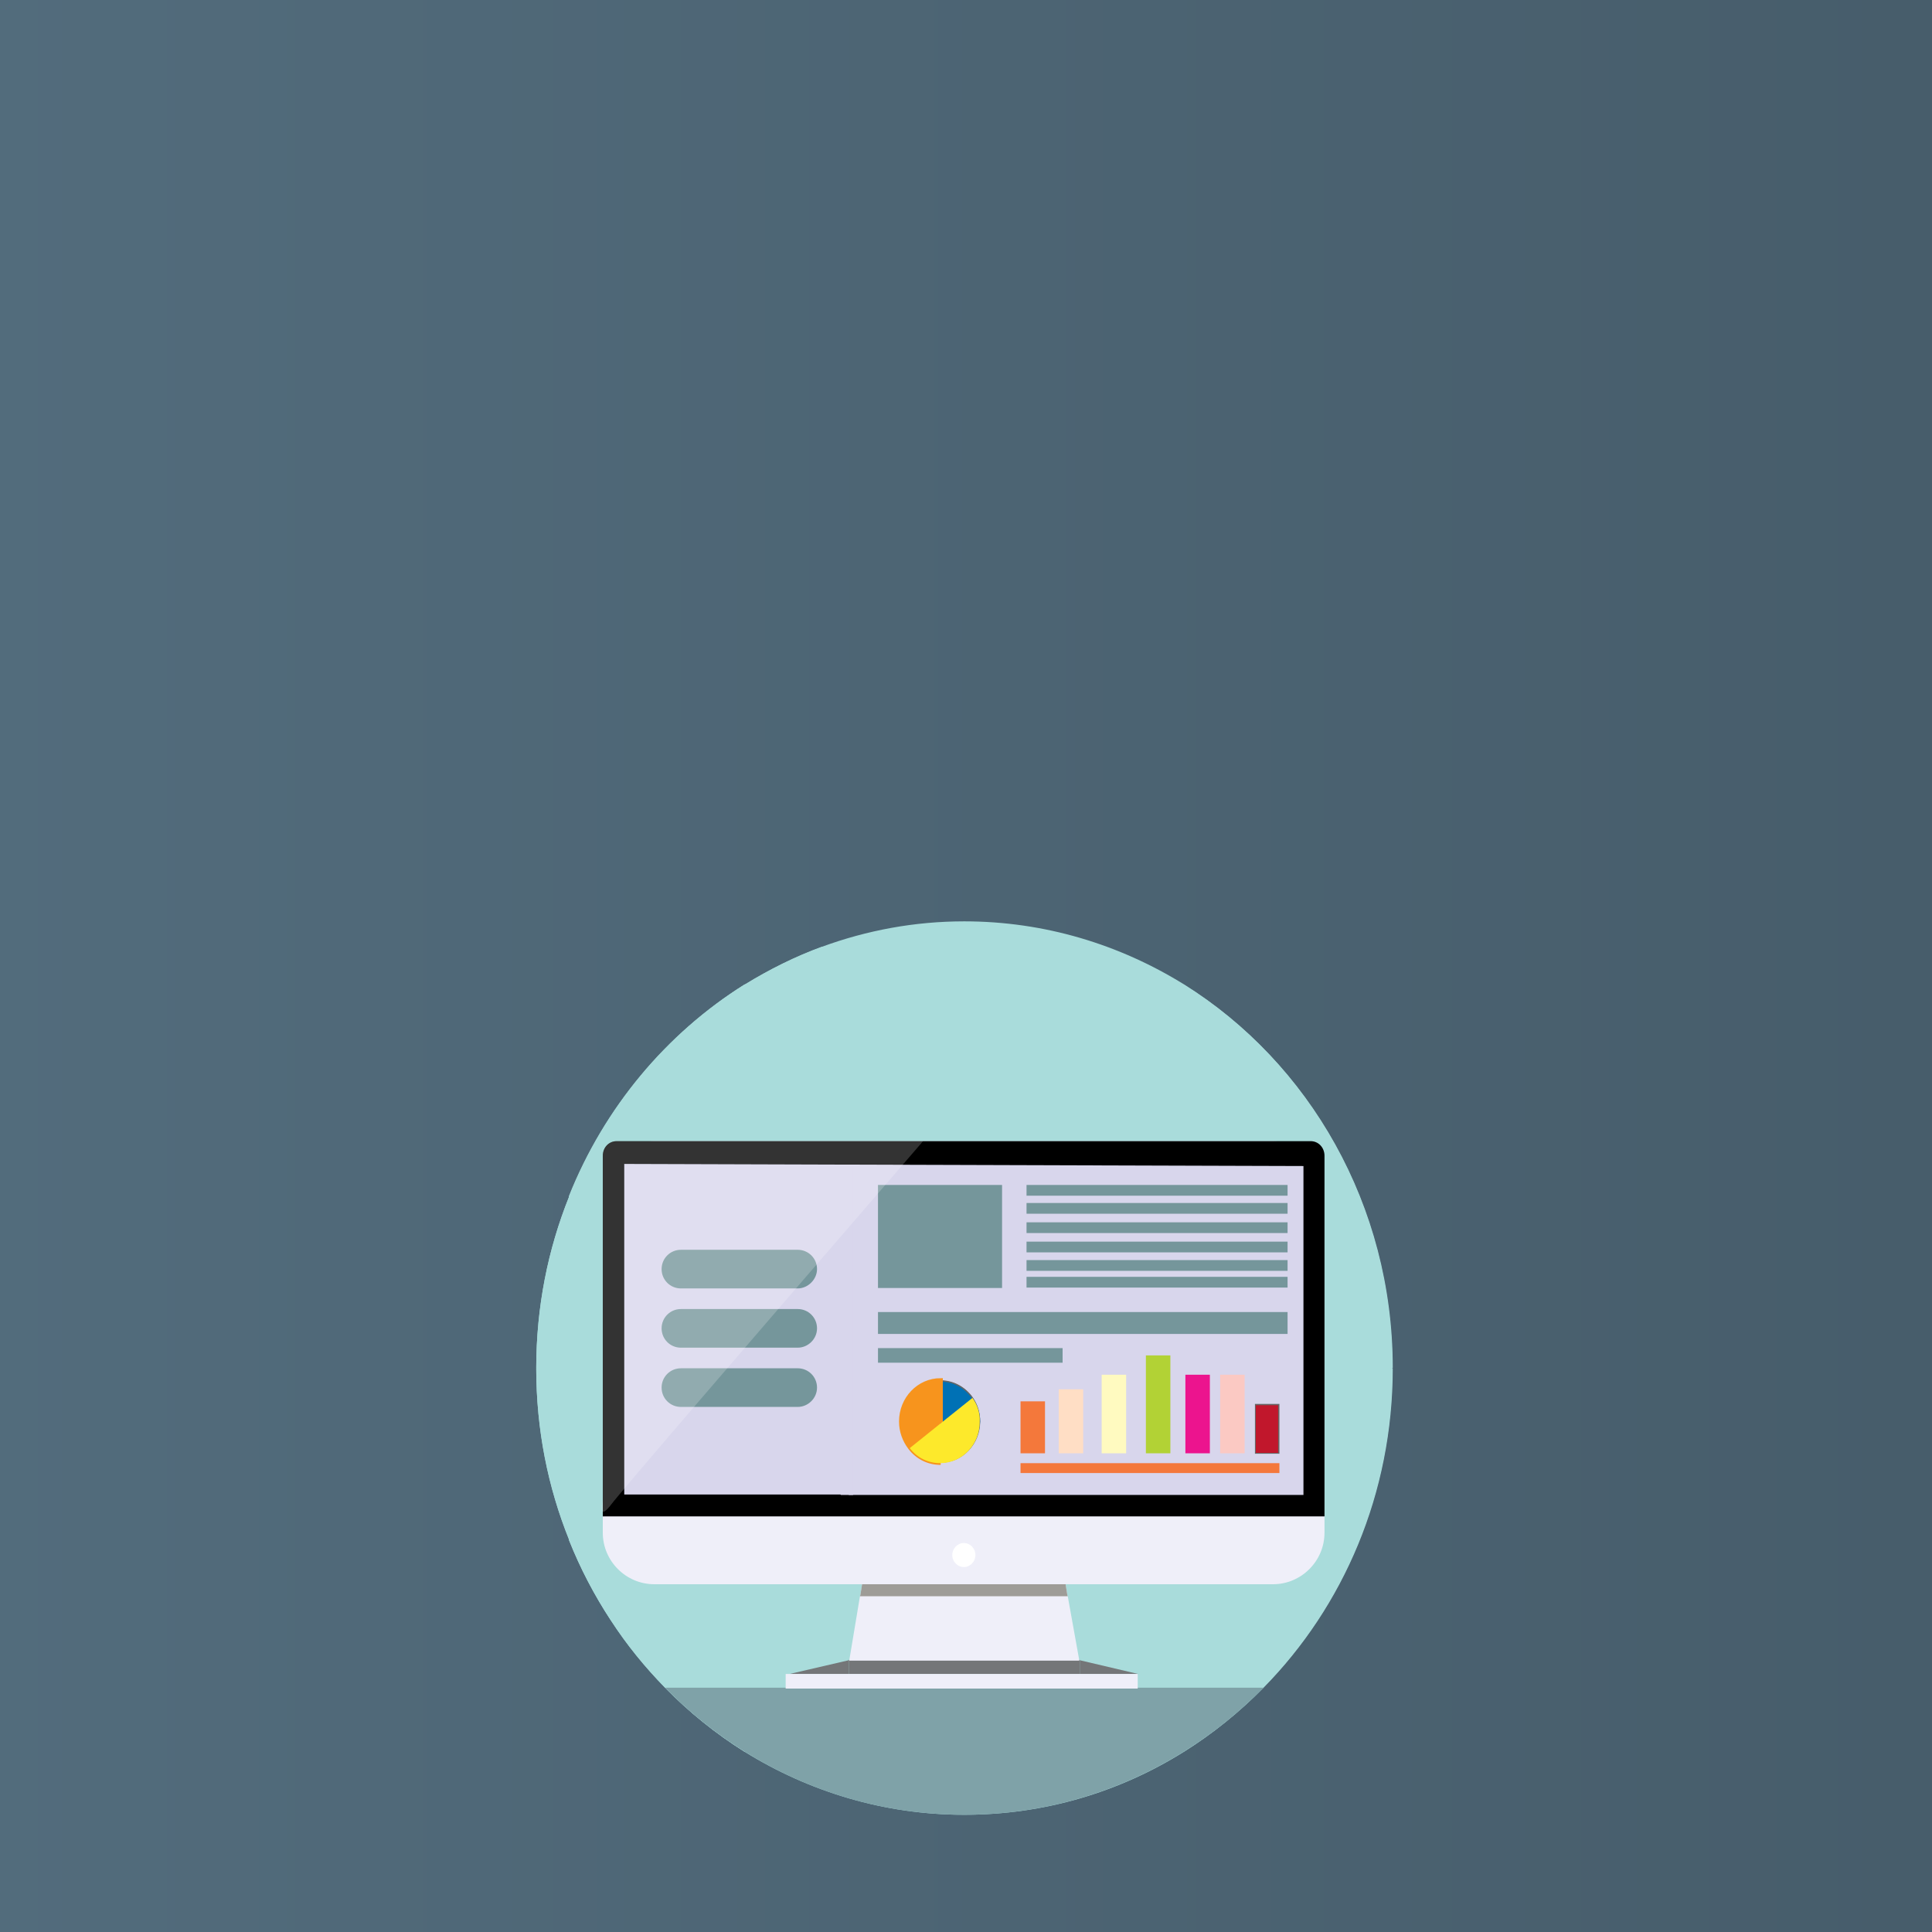<?xml version="1.0" encoding="utf-8"?>
<!-- Generator: Adobe Illustrator 21.0.2, SVG Export Plug-In . SVG Version: 6.00 Build 0)  -->
<svg version="1.1" id="Layer_1" xmlns="http://www.w3.org/2000/svg" xmlns:xlink="http://www.w3.org/1999/xlink" x="0px" y="0px"
	 viewBox="0 0 450 450" style="enable-background:new 0 0 450 450;" xml:space="preserve">
<rect x="0" y="0" width="450" height="450" fill="#333333" stroke="none"/>
<style type="text/css">
	.st0{fill:url(#SVGID_1_);}
	.st1{fill:#A9DCDB;}
	.st2{fill:#EFEFF9;}
	.st3{fill:#FFFFFF;}
	.st4{fill:#D8D6EC;}
	.st5{fill:#747678;}
	.st6{fill:#7FA2A8;}
	.st7{fill:#75969B;}
	.st8{fill:#F4783B;}
	.st9{fill:#EC148E;}
	.st10{fill:#FBC9C3;}
	.st11{fill:#C1172C;}
	.st12{fill:#666666;}
	.st13{fill:#FFDEC5;}
	.st14{fill:#FFFAC0;}
	.st15{fill:#B2D235;}
	.st16{fill:#0071B5;}
	.st17{fill:#F7941D;stroke:#F7941D;stroke-miterlimit:10;}
	.st18{fill:#FDE92B;}
	.st19{fill:#9E9C97;}
	.st20{fill:none;stroke:#000000;stroke-width:2;stroke-miterlimit:10;}
	.st21{opacity:0.2;fill:#FFFFFF;enable-background:new    ;}
</style>
<linearGradient id="SVGID_1_" gradientUnits="userSpaceOnUse" x1="-163" y1="74.89" x2="1109" y2="74.89" gradientTransform="matrix(1 0 0 -1 0 299.89)">
	<stop  offset="5.618000e-03" style="stop-color:#567182"/>
	<stop  offset="0.5" style="stop-color:#465C6A"/>
	<stop  offset="1" style="stop-color:#465C6A"/>
</linearGradient>
<rect x="-163" y="0" class="st0" width="1272" height="450"/>
<path class="st1" d="M324.3,318.7c0,29.2-11.5,55.5-30.1,74.4c-5.6,5.7-11.8,10.7-18.5,14.9H173.4c-6.7-4.2-12.9-9.2-18.5-14.9
	c-9.5-9.7-17.2-21.4-22.4-34.4v-80.1c8.2-20.6,22.7-37.9,40.9-49.3h102.3C304.9,247.5,324.3,280.7,324.3,318.7z"/>
<path class="st1" d="M124.9,318.7c0-14.2,2.7-27.7,7.7-40.1c8.2-20.6,22.7-37.9,40.9-49.3c5.7-3.5,11.7-6.5,18-8.8
	c10.4-3.8,21.5-5.9,33.1-5.9c18.7,0,36.2,5.4,51.2,14.7c29.1,18.2,48.6,51.4,48.6,89.3H124.9"/>
<path class="st1" d="M124.9,318.7c0-14.2,2.7-27.7,7.7-40.1c8.2-20.6,22.7-37.9,40.9-49.3c5.7-3.5,11.7-6.5,18-8.8h11.9
	c1.1,0,1.9,0.9,1.9,2v153c0,1.1-0.9,2-1.9,2h-61c-3.9-5.9-7.2-12.2-9.8-18.8C127.6,346.4,124.9,332.9,124.9,318.7"/>
<path class="st1" d="M124.9,318.7h199.5c0,29.2-11.5,55.5-30.1,74.4c-5.6,5.7-11.8,10.7-18.5,14.9c-15,9.4-32.5,14.7-51.2,14.7
	s-36.2-5.4-51.2-14.7c-6.7-4.2-12.9-9.2-18.5-14.9c-4.6-4.7-8.9-9.9-12.5-15.5c-3.9-5.9-7.2-12.2-9.8-18.8
	C127.6,346.4,124.9,332.9,124.9,318.7"/>
<g>
	<path class="st2" d="M296.5,369H152.4c-6.6,0-12-5.4-12-12v-79.2c0-6.6,5.4-12,12-12h144.1c6.6,0,12,5.4,12,12V357
		C308.5,363.6,303.1,369,296.5,369z"/>
</g>
<g>
	<rect x="149.4" y="274.8" class="st3" width="150.1" height="69.4"/>
	<path d="M290.5,283.8v51.4H158.4v-51.4h54.8h0.9h0.9H290.5 M305.3,265.8H215c-0.3,0-0.6,0-0.9,0c-0.3,0-0.6,0-0.9,0h-69.6
		c-1.8,0-3.2,1.5-3.2,3.4v84l0,0h168.1v-84C308.5,267.3,307.1,265.8,305.3,265.8L305.3,265.8z"/>
</g>
<g>
	<rect x="197.7" y="270.9" class="st4" width="105.9" height="77.3"/>
</g>
<polygon class="st5" points="197.7,386.7 197.7,389.9 183.9,389.9 "/>
<g>
	<ellipse class="st3" cx="224.5" cy="362.3" rx="2.2" ry="2.3"/>
	<path class="st3" d="M224.5,360.4c0.9,0,1.7,0.8,1.7,1.8s-0.8,1.8-1.7,1.8s-1.7-0.8-1.7-1.8S223.5,360.4,224.5,360.4 M224.5,359.4
		c-1.5,0-2.7,1.3-2.7,2.8s1.2,2.8,2.7,2.8s2.7-1.3,2.7-2.8S226,359.4,224.5,359.4L224.5,359.4z"/>
</g>
<polygon class="st5" points="265.1,389.9 251.5,389.9 251.5,386.7 "/>
<path class="st6" d="M154.9,393.1c18,18.3,42.6,29.6,69.7,29.6s51.7-11.3,69.7-29.6H154.9z"/>
<g>
	<polygon class="st5" points="251.5,386.7 251.5,389.9 197.7,389.9 197.7,386.7 197.8,386.6 251.4,386.6 	"/>
</g>
<g>
	<rect x="183" y="389.9" class="st2" width="82" height="3.4"/>
</g>
<g>
	<polygon class="st2" points="251.4,386.8 197.8,386.8 200.3,371.8 200.4,371.5 200.8,369 200.8,368.7 248.1,368.7 248.2,369 
		248.6,371.5 248.7,371.8 	"/>
</g>
<rect x="145.4" y="271" class="st4" width="52.3" height="77.1"/>
<rect x="204.5" y="276" class="st7" width="28.9" height="24"/>
<rect x="239.1" y="276" class="st7" width="60.8" height="2.5"/>
<rect x="239.1" y="289.2" class="st7" width="60.8" height="2.5"/>
<rect x="239.1" y="284.7" class="st7" width="60.8" height="2.5"/>
<rect x="239.1" y="293.5" class="st7" width="60.8" height="2.5"/>
<rect x="239.1" y="297.4" class="st7" width="60.8" height="2.5"/>
<rect x="204.5" y="305.6" class="st7" width="95.4" height="5.1"/>
<g>
	<rect x="239.1" y="280.2" class="st7" width="60.8" height="2.5"/>
</g>
<rect x="204.5" y="314" class="st7" width="43" height="3.4"/>
<g>
	<rect x="237.7" y="340.8" class="st8" width="60.3" height="2.3"/>
</g>
<g>
	<rect x="237.7" y="326.4" class="st8" width="5.7" height="12.1"/>
</g>
<g>
	<rect x="276.1" y="320.2" class="st9" width="5.7" height="18.3"/>
</g>
<g>
	<rect x="284.2" y="320.2" class="st10" width="5.7" height="18.3"/>
</g>
<g>
	<rect x="292.4" y="327.1" class="st11" width="5.4" height="11.3"/>
	<path class="st12" d="M297.7,327.3v11.1h-5.2v-11.1H297.7 M298,327h-5.7v11.6h5.7V327L298,327z"/>
</g>
<g>
	<rect x="246.6" y="323.6" class="st13" width="5.7" height="14.9"/>
</g>
<g>
	<rect x="256.6" y="320.2" class="st14" width="5.7" height="18.3"/>
</g>
<g>
	<rect x="266.9" y="315.7" class="st15" width="5.7" height="22.8"/>
</g>
<g>
	<path class="st16" d="M219.1,340.6c-2.7,0-5.3-1.3-7-3.5c-1.3-1.7-2-3.8-2-6c0-5.2,4.1-9.5,9.1-9.5c2.9,0,5.7,1.5,7.4,4
		c1.1,1.6,1.7,3.5,1.7,5.5C228.1,336.3,224.1,340.6,219.1,340.6z"/>
	<path class="st12" d="M219.1,321.8c2.9,0,5.6,1.5,7.3,3.9c1.1,1.6,1.7,3.5,1.7,5.4c0,5.1-4,9.3-8.9,9.3c-2.7,0-5.2-1.2-6.9-3.4
		c-1.3-1.7-2-3.8-2-5.9C210.1,326,214.1,321.8,219.1,321.8 M219.1,321.5c-5.1,0-9.2,4.3-9.2,9.6c0,2.3,0.8,4.4,2.1,6.1
		c1.7,2.2,4.2,3.5,7.1,3.5c5.1,0,9.2-4.3,9.2-9.6c0-2.1-0.6-4-1.7-5.6C224.9,323.1,222.2,321.5,219.1,321.5L219.1,321.5z"/>
</g>
<path class="st17" d="M219.1,331.5v-10c-5.1,0-9.2,4.3-9.2,9.6c0,2.3,0.8,4.4,2.1,6.1c1.7,2.2,4.2,3.5,7.1,3.5"/>
<g>
	<path class="st18" d="M219.1,339.7c-2.1,0-4.2-0.9-5.7-2.4l12.9-10.3c0.6,1.2,1,2.6,1,4.1C227.3,335.9,223.6,339.7,219.1,339.7z"/>
	<path class="st18" d="M225.9,328.7c0.3,0.8,0.4,1.6,0.4,2.5c0,4.2-3.2,7.6-7.2,7.6c-1.5,0-2.9-0.5-4.1-1.4l5.4-4.3L225.9,328.7
		 M226.5,325.6l-7.5,6l-7.1,5.7c1.7,2.2,4.2,3.5,7.1,3.5c5.1,0,9.2-4.3,9.2-9.6C228.3,329,227.6,327.1,226.5,325.6L226.5,325.6z"/>
</g>
<polygon class="st19" points="248.7,371.8 200.3,371.8 200.4,371.5 200.8,369 248.2,369 248.6,371.5 "/>
<polygon class="st4" points="195.8,271 195.8,348.2 197.7,348.2 198.7,348.2 198.7,270.9 "/>
<path class="st7" d="M185.8,327.7h-27.2c-2.5,0-4.5-2-4.5-4.5l0,0c0-2.5,2-4.5,4.5-4.5h27.2c2.5,0,4.5,2,4.5,4.5l0,0
	C190.3,325.7,188.2,327.7,185.8,327.7z"/>
<path class="st7" d="M185.8,300.1h-27.2c-2.5,0-4.5-2-4.5-4.5l0,0c0-2.5,2-4.5,4.5-4.5h27.2c2.5,0,4.5,2,4.5,4.5l0,0
	C190.3,298,188.2,300.1,185.8,300.1z"/>
<path class="st7" d="M185.8,313.9h-27.2c-2.5,0-4.5-2-4.5-4.5l0,0c0-2.5,2-4.5,4.5-4.5h27.2c2.5,0,4.5,2,4.5,4.5l0,0
	C190.3,311.9,188.2,313.9,185.8,313.9z"/>
<line class="st20" x1="306.4" y1="270.6" x2="144.4" y2="270.1"/>
<path class="st21" d="M215,265.8c-41.9,48.5-70.7,82-72.7,84.7c-0.2,0.3-1.4,1.8-1.9,1.6c-0.4-0.2-0.3-1.4,0-2.7v-80.2
	c0-1.9,1.5-3.4,3.2-3.4h69.6C213.8,265.8,214.4,265.8,215,265.8z"/>
</svg>
